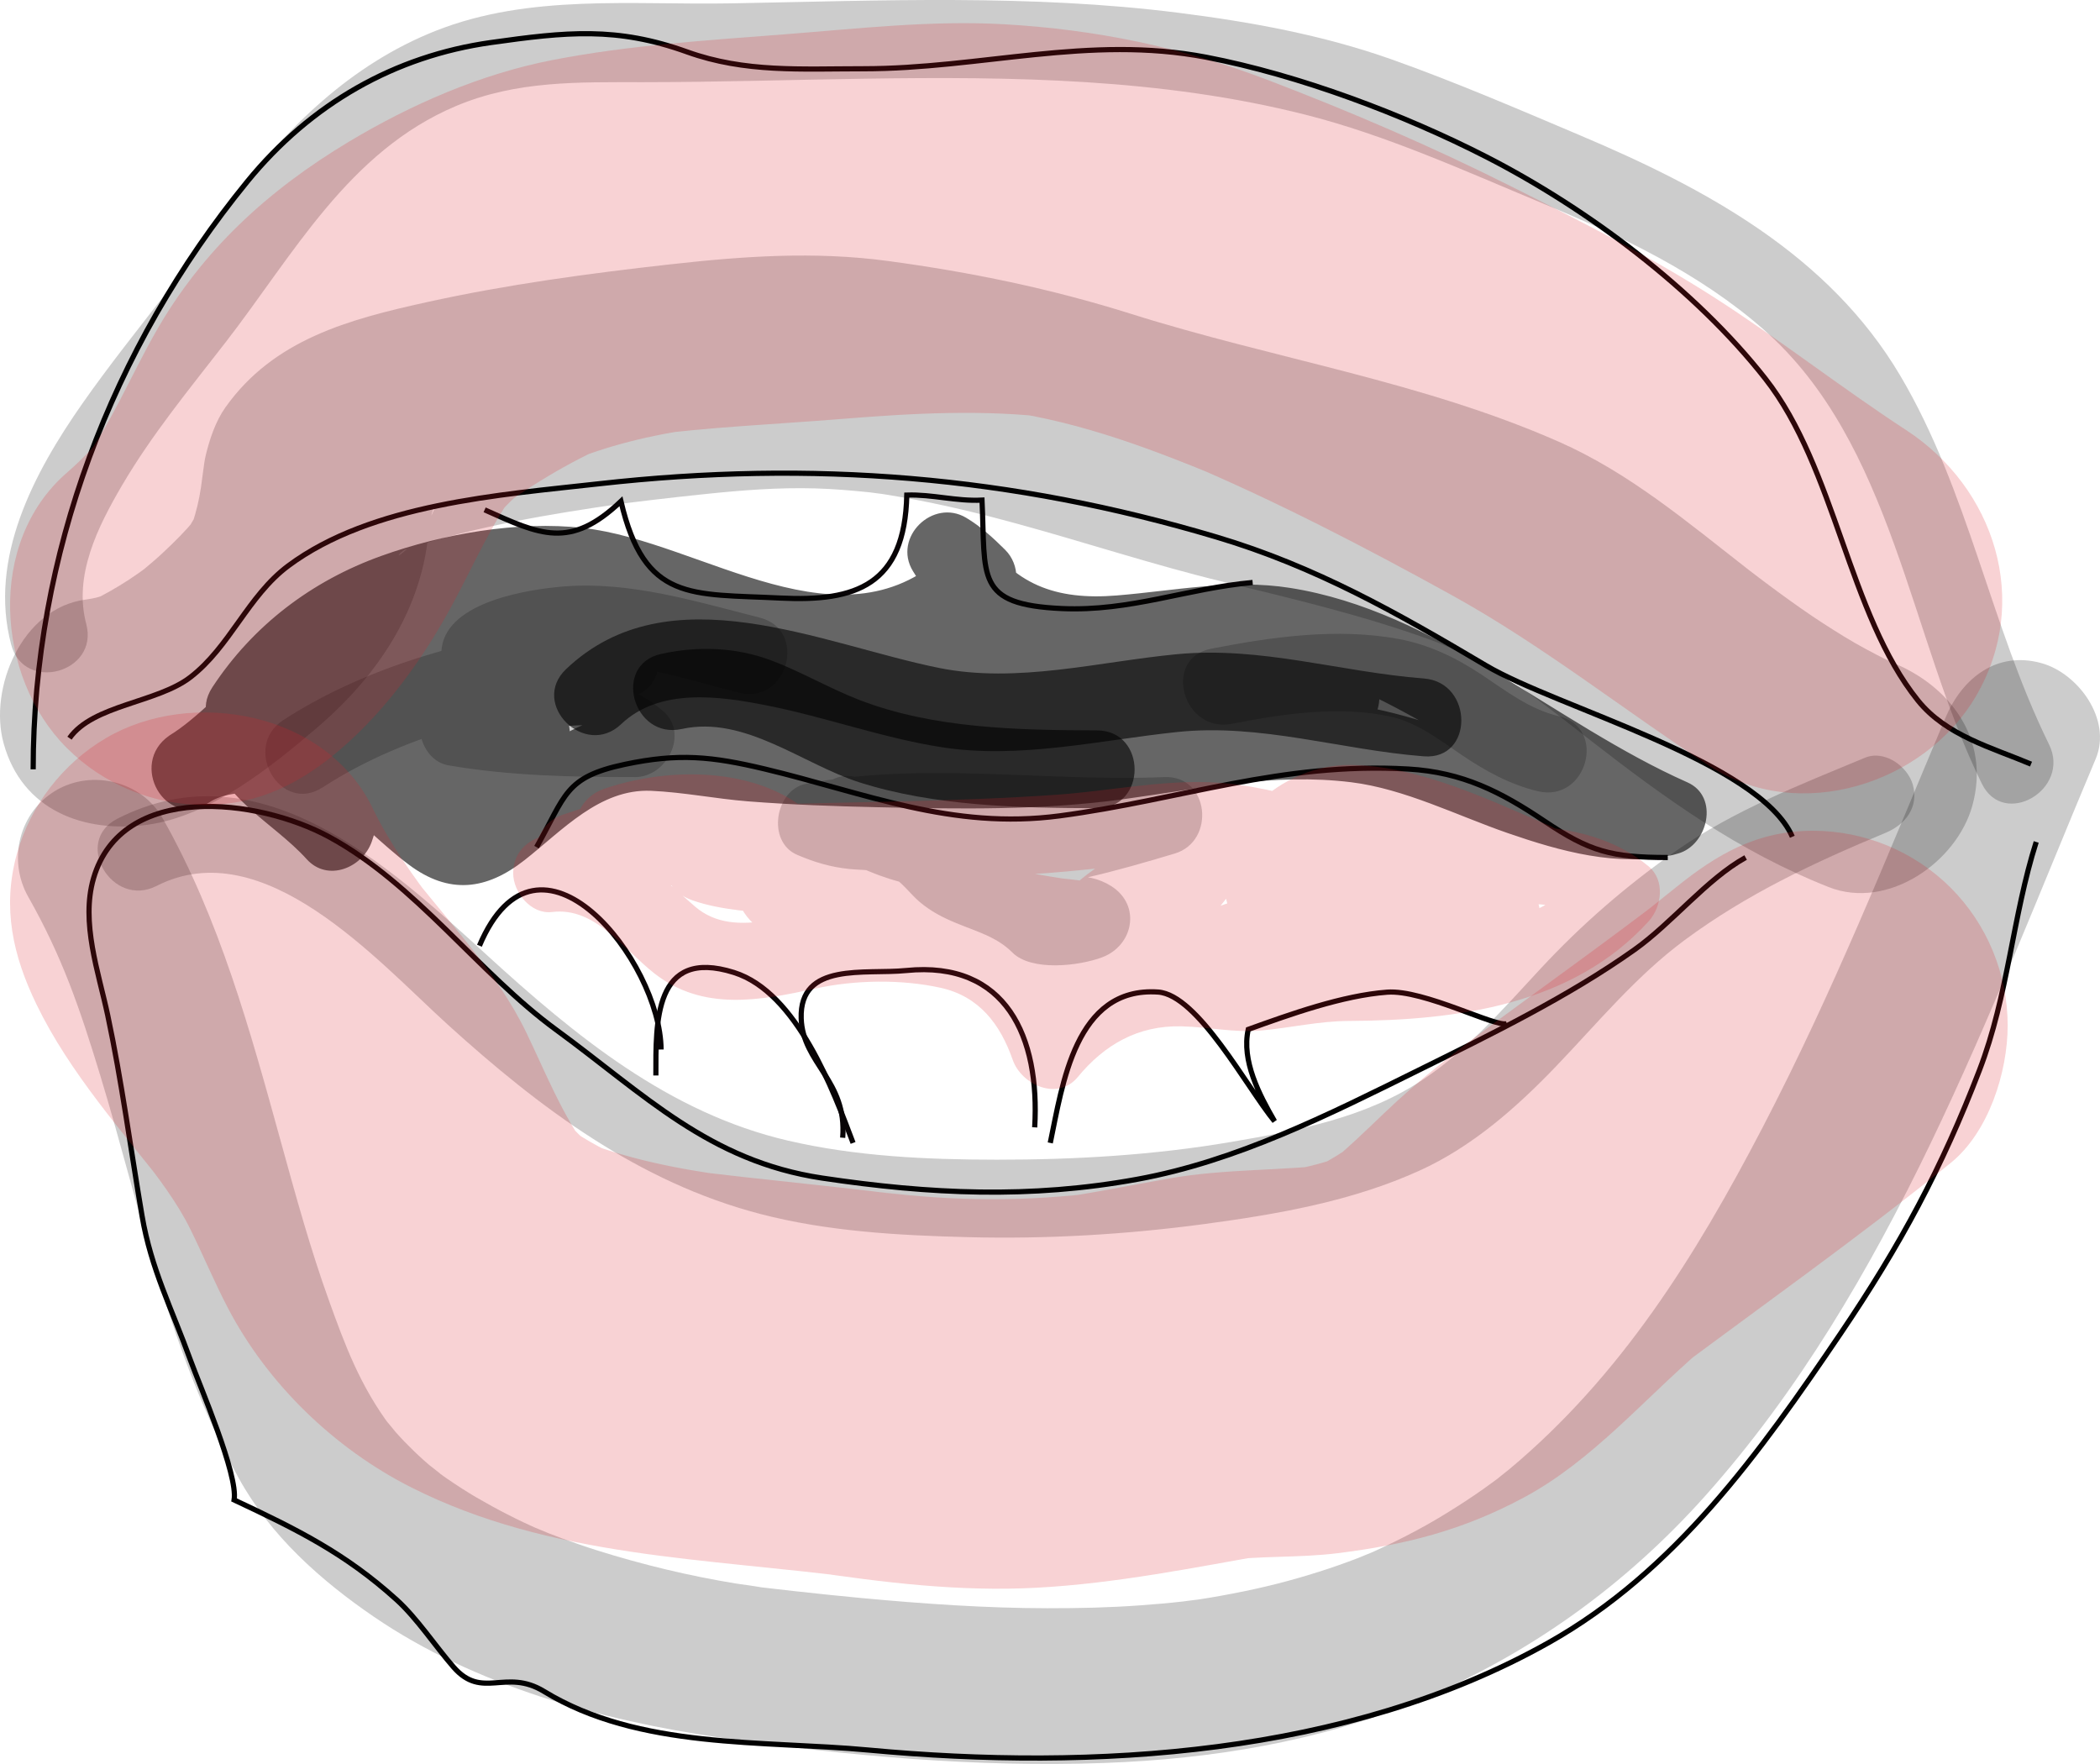 <?xml version="1.0" encoding="utf-8"?>
<!-- Generator: Adobe Illustrator 16.0.0, SVG Export Plug-In . SVG Version: 6.00 Build 0)  -->
<!DOCTYPE svg PUBLIC "-//W3C//DTD SVG 1.1//EN" "http://www.w3.org/Graphics/SVG/1.1/DTD/svg11.dtd">
<svg version="1.1" id="Layer_1" xmlns="http://www.w3.org/2000/svg" xmlns:xlink="http://www.w3.org/1999/xlink" x="0px" y="0px"
	 width="404.683px" height="339.929px" viewBox="0 0 404.683 339.929" enable-background="new 0 0 404.683 339.929"
	 xml:space="preserve">
<path fill="none" stroke="#010101" stroke-miterlimit="10" d="M6.392,148.249c0-41.271,15.081-81.188,41.246-113.242
	c12.318-15.09,28.492-24.209,46.98-26.813c14.505-2.042,24.196-3.081,37.797,1.81c11.157,4.012,21.991,3.246,33.972,3.246
	c22.6,0,43.489-6.544,66.051-2.223c17.947,3.438,38.107,11.063,53.982,19.194c19.454,9.964,40.21,25.49,53.749,42.726
	c13.569,17.273,16.027,45.385,29.441,62.055c5.429,6.747,14.196,9.049,21.781,12.248"/>
<path fill="none" stroke="#010101" stroke-miterlimit="10" d="M345.392,161.249c-6.29-14.507-45.388-24.905-59.004-32.977
	c-17.138-10.159-32.832-19.075-51.944-24.777c-39.506-11.788-77.946-14.874-119.029-10.269c-19.116,2.143-43.834,3.883-59.845,15.8
	c-7.811,5.814-11.238,15.61-18.907,21.497c-6.409,4.919-18.748,5.311-23.271,11.726"/>
<path fill="none" stroke="#010101" stroke-miterlimit="10" d="M392.392,162.249c-4.57,14.366-5.388,29.54-10.948,44.004
	c-7.247,18.853-15.104,33.511-26.797,50.79c-15.492,22.891-31.852,45.806-56.231,59.513c-38.8,21.813-87.758,24.723-131,20.693
	c-20.433-1.904-44.263-0.118-62.575-11.301c-7.429-4.537-11.87,1.693-17.448-4.699c-3.495-4.006-7.031-9.415-11-13
	c-9.9-8.943-19.122-13.49-31.276-19.203c0.798-4.856-6.612-21.948-8.449-27.02c-3.526-9.729-7.544-17.445-9.297-27.726
	c-2.199-12.894-3.897-25.867-6.616-38.668c-1.757-8.272-5.219-17.854-2.731-26.38c5.439-18.639,31.706-15.409,45.367-8
	c16.763,9.091,28.782,26.232,43.811,37.215c16.947,12.386,29.439,25.296,51.241,28.556c20.792,3.108,40.097,3.998,60.729,0.226
	c19.143-3.5,36.75-12.386,54.166-21c13.993-6.921,28.952-14.226,41.619-23.223c7.281-5.172,13.961-13.635,21.438-17.777"/>
<path fill="none" d="M84.392,101.249c7.116,2.437,43.488,16.245,40-4.744c-1.686,19.815,11.937,17.249,26.19,18.499
	c4.821,0.422,18.872,4.245,23.075,0.54c3.858-3.401,0.999-12.368,3.135-17.266c11.273,6.066,12.133,17.377,26.604,18.972
	c11.232,1.238,28.599-0.246,34.996-10"/>
<path fill="none" d="M92.392,186.249c23.161-20.813,26.249,4.111,30.167,23.043c4.186-7.303,2.545-12.629,11.368-17.285
	c5.829-3.076,13.226-4.139,19.02-0.754c8.613,5.031,12.209,19.283,11.369,28.845c-11.717,2.142-15.607-9.847-11.947-19.875
	c2.729-7.477,12.53-10.321,19.774-12.22c23.796-6.234,26.774,14.715,26.158,33.65c-0.473,0.051,4.55-1.434,4.772-1.549
	c2.053-8.658-7.956-15.301-4.431-23.656c2.606-6.179,13.098-9.2,18.772-9.195c16.296,0.013,22.324,7.867,27.028,21.665
	c-0.138-10.432-0.735-13.722,9.483-17.224c6.909-2.368,17.472-4.252,24.592-2.246c3.564,1.005,0.787,4.677,7.147,4.598
	c4.178-0.052,10.477-6.696,14.02-8.845c5.813-3.526,12.613-5.675,17.706-9.952"/>
<path fill="none" d="M95.392,99.249c10.566,9.275,20.131,11.16,31.9,3.25c-5.151,24.291,41.852,20.054,45.301-3.071
	c3.085,6.9,6.801,19.142,13.995,22.844c4.67,2.404,16.605,2.026,22.007,2c7.338-0.035,15.156-1.205,21.043-6.194
	c8.341-7.069,10.624-12.986,20.754-1.829"/>
<path fill="none" d="M95.392,183.249c2.602-11.503,18.356-11.427,24.945-4.048c5.778,6.471,7.034,24.172,6.059,31.114
	c-2.349-15.253,11.164-27.496,25.04-19.285c8.736,5.169,10.888,18.434,9.731,28.868c-3.196-17.409-5.521-40.057,21.226-33.649
	c18.037,4.321,12.856,27.486,9.957,41.789c2.014-9.545,4.38-20.542,7.043-29.761c2.363-8.185,4.391-8.713,13.952-9.806
	c7.699-0.881,16.8-1.929,21.874,3.775c3.483,3.917,6.018,14.281,5.122,19.549c2.907-15.599,5.374-19.093,21.298-21.57
	c11.918-1.854,19.177-0.794,19.879,12.646c7.349,1.285,23.423-15.988,29.875-20.623"/>
<path fill="none" d="M95.392,100.249c6.189,6.341,29.563,11.029,29.223-3.717c0.263,4.194,1.273,12.16,4.507,15.159
	c4.338,4.023,10.985,2.339,17.493,2.559c6.749,0.228,15.184,2.988,20.38-1.231c3.666-2.976,4.792-12.317,5.548-16.669
	c3.3-0.577,6.944-0.264,9.772,0.884c-14.823,15.708,8.517,16.074,18.128,17.964c13.678,2.691,26.715,2.677,37.948-6.948"/>
<path fill="none" stroke="#080406" stroke-miterlimit="10" d="M126.392,207.249c0-10.109-0.438-24.707,15.028-19.849
	c12.261,3.852,19.216,22.92,22.972,32.849"/>
<path fill="none" stroke="#080406" stroke-miterlimit="10" d="M93.392,98.249c10.741,4.812,16.463,7.663,26.267-1.646
	c4.562,19.443,13.438,17.781,30.733,18.646c14.529,0.727,23.957-2.488,24.354-19.845c4.964-0.157,9.515,1.223,14.495,0.973
	c0.709,14.884-1.401,20.128,15.377,20.895c13.194,0.603,24.298-3.924,36.774-5.023"/>
<path fill="none" stroke="#080406" stroke-miterlimit="10" d="M92.392,182.249c11.361-26.883,34.925,3.008,35,20"/>
<path fill="none" stroke="#080406" stroke-miterlimit="10" d="M162.392,219.249c0.904-11.011-7.72-14.31-7.997-23
	c-0.348-10.943,12.314-8.43,20.212-9.223c19.34-1.941,25.807,12.857,24.784,30.223"/>
<path fill="none" stroke="#080406" stroke-miterlimit="10" d="M103.392,163.249c5.653-9.942,5.343-13.479,17-15.948
	c10.408-2.204,16.816-1.535,27,0.893c19.202,4.579,35.945,11.787,56.803,9.027c23.383-3.095,42.762-10.429,67.165-9.023
	c10.508,0.605,17.914,4.426,26.278,10.048c8.691,5.843,12.872,7.003,23.754,7.003"/>
<path fill="none" stroke="#000000" stroke-miterlimit="10" d="M202.392,220.249c2.338-11.094,4.782-30.169,20.774-29.075
	c7.665,0.524,17.131,18.429,22.452,24.899c-2.928-5.064-6.414-11.672-5.072-17.701c8.072-2.912,18.182-6.539,26.771-7.175
	c7.062-0.522,21.051,6.887,23.075,6.052"/>
<g opacity="0.6">
	<g>
		<path d="M53.868,140.034c7.073-10.775,18.006-17.146,30.225-20.536c11.132-3.089,23.998-4.349,35.199-1.163
			c12.112,3.444,23.441,9.104,36.035,10.818c14.614,1.989,27.875-2.081,38.369-12.601c2.88-2.887,2.9-7.722,0-10.606
			c-2.296-2.284-4.721-4.515-7.518-6.173c-6.422-3.808-14.193,3.802-10.261,10.261c6.943,11.406,16.566,18.229,29.869,19.734
			c11.426,1.293,22.965-2.243,34.408-2.212c13.421,0.036,26.277,7.24,37.612,13.709c13.233,7.553,25.831,16.265,39.802,22.46
			c0.597-4.569,1.194-9.139,1.791-13.708c-9.256,2.602-20.217-2.26-28.808-5.32c-10.602-3.774-20.792-7.792-32.027-9.173
			c-14.816-1.822-29.856,1.605-44.444,3.794c-15.4,2.311-31.239,1.544-46.759,1.204c-7.75-0.169-15.494-0.53-23.226-1.095
			c-6.608-0.483-13.152-1.792-19.768-2.077c-11.748-0.505-21.015,7.315-29.582,14.306c-1.409,1.15-2.814,2.368-4.215,3.375
			c-0.608,0.438-1.252,0.807-1.911,1.163c1.428-0.771-1.163-0.125,0.865-0.246c1.966-0.117-0.534-0.307,0.69,0.231
			c-0.771-0.339-1.48-0.829-2.183-1.287c-2.379-1.552-4.468-3.623-6.588-5.497c-9.868-8.72-20.654-17.942-34.688-15.749
			c-0.452,0.123-0.905,0.246-1.357,0.369c-4.196,1.141-5.977,5.218-5.238,9.226c1.937,10.507,12.385,15.061,18.929,22.31
			c4.056,4.493,10.743,1.665,12.535-3.31c7.798-21.637-24.758-30.342-39.017-20.47c-7.844,5.43-0.792,18.059,7.57,12.952
			c4.442-2.712,8.201-6.522,12.095-9.935c3.52-3.084,8.131-7.445,13.099-7.374c-0.135-0.002-0.641-0.149-0.912-0.372
			c0.718,0.591,1.447,1.351,2.008,2.089c1.698,2.233,3.096,4.7,4.448,7.151c2.603,4.721,4.856,9.738,6.244,14.958
			c2.482,9.34,16.948,5.374,14.464-3.987c-3.285-12.378-9.715-23.623-13-36c-3.075,3.075-6.15,6.15-9.226,9.226
			c6.73,2.579,11.656,13.111,12.494,19.768c4.268-1.768,8.536-3.536,12.803-5.303c-4.438-5.561-4.162-13.998-4.803-20.697
			c-1.835,2.411-3.671,4.821-5.506,7.232c29.268-7.433,57.52,4.395,86.717,5.322c28.35,0.9,57.49-2.301,85.295,4.678
			c-0.597-4.569-1.194-9.139-1.791-13.708c-17.48,9.547-40.729,7.499-59.804,5.731c-14.322-1.327-28.447-3.996-42.687-5.938
			c-15.381-2.099-75.705-11.916-67.957,19.676c1.063,4.338,7.138,7.38,11.017,4.482c3.194-2.386,5.443-2.432,9.208-3.244
			c-3.075-3.075-6.15-6.15-9.226-9.226c-0.8,3.854-0.223-0.012,3.222-0.918c1.329,0,2.658,0,3.987,0
			c-0.061-0.017-0.121-0.033-0.182-0.05c1.494,1.149,2.988,2.298,4.482,3.446c-0.024-0.037-0.049-0.073-0.074-0.11
			c0,2.524,0,5.047,0,7.571c0.02-0.037,0.039-0.073,0.058-0.11c-1.494,1.149-2.988,2.298-4.482,3.447
			c0.071-0.017,0.143-0.034,0.214-0.05c9.417-2.2,5.423-16.663-3.987-14.464c-1.96,0.458-3.809,1.813-4.754,3.606
			c-1.204,2.284-1.519,5.313,0,7.571c2.084,3.098,5.332,4.5,8.992,3.537c4.306-1.133,6.173-5.561,6.988-9.488
			c1.192-5.739-3.449-10.472-9.226-9.226c-4.821,1.04-8.683,1.686-12.792,4.756c3.672,1.494,7.345,2.988,11.017,4.482
			c-0.186-0.881-0.207-0.802-0.063,0.238c-0.062-0.481,0.086-2.27-0.206-0.112c0.267-1.976-0.717,0.761,0.338-0.89
			c-0.69,0.855-0.76,0.981-0.211,0.379c1.204-1.258-1.362,0.877,0.156-0.149c0.483-0.326,1.009-0.588,1.528-0.851
			c1.811-0.917-1.448,0.514,0.579-0.202c5.722-2.021,10.69-1.965,17.095-1.979c13.276-0.029,26.531,1.697,39.011,3.605
			c15.521,2.375,31.004,4.86,46.689,5.908c19.408,1.297,41.129,1.084,58.637-8.478c5.672-3.098,4.435-12.146-1.791-13.708
			c-28.579-7.173-58.413-4.531-87.564-5.168c-14.998-0.328-29.759-3.971-44.561-6.082c-16.053-2.291-32.029-2.771-47.862,1.25
			c-2.996,0.761-5.815,4.002-5.506,7.232c1.093,11.422,1.782,22.012,9.197,31.303c3.913,4.903,13.598,1.014,12.803-5.303
			c-1.765-14.029-9.726-28.952-23.506-34.232c-5.536-2.122-10.578,4.13-9.226,9.226c3.285,12.378,9.715,23.623,13,36
			c4.821-1.329,9.643-2.658,14.464-3.987c-1.819-6.845-4.962-13.474-8.371-19.657c-3.315-6.012-7.36-11.886-13.868-14.581
			c-7.014-2.905-15.814,1.974-21.268,5.962c-5.34,3.907-10.119,9.501-15.511,12.793c2.523,4.317,5.047,8.635,7.57,12.952
			c2.806-1.943,7.446-2.333,11.675-1.549c2.078,0.386,4.523,1.334,5.232,1.93c0.875,0.735,0.482,0.083,0.768,1.112
			c-0.092-0.713-0.121-0.583-0.088,0.388c0.017-0.966-0.653,1.785-0.604,1.649c4.178-1.104,8.357-2.207,12.535-3.31
			c-4.324-4.79-13.843-9.029-15.071-15.69c-1.746,3.075-3.492,6.15-5.238,9.226c5.287-1.438,10.437,2.617,14.471,5.572
			c5.249,3.845,9.723,8.669,14.936,12.578c7.743,5.806,14.926,4.913,22.283-0.866c7.325-5.754,14.503-13.792,24.392-13.367
			c6.231,0.268,12.44,1.539,18.667,2.029c8.371,0.659,16.768,0.953,25.161,1.137c15.743,0.344,31.419,0.605,47.047-1.528
			c14.737-2.013,29.101-5.126,44.05-3.288c10.296,1.267,20.488,6.46,30.216,9.817c10.107,3.489,21.107,6.568,31.804,4.188
			c0.325-0.091,0.649-0.183,0.975-0.274c5.737-1.613,8.001-10.954,1.791-13.708c-25.642-11.372-48.188-33.02-76.611-37.479
			c-11.227-1.761-22.197,0.551-33.374,1.464c-11.636,0.951-20.068-2.018-26.324-12.294c-3.42,3.42-6.841,6.841-10.261,10.261
			c1.708,1.013,3.079,2.432,4.482,3.827c0-3.536,0-7.071,0-10.606c-20.489,20.539-47.585-1.602-70.697-4.197
			c-12.623-1.417-27.039,1.127-38.894,5.379c-13.428,4.817-24.741,13.389-32.583,25.335
			C35.59,140.576,48.584,148.083,53.868,140.034L53.868,140.034z"/>
	</g>
</g>
<g opacity="0.6">
	<g>
		<path d="M119.695,139.552c7.434-7.069,18.95-5.42,28.141-3.596c11.273,2.237,22.153,6.225,33.519,8.021
			c15.062,2.379,30.494-1.335,45.468-2.91c16.178-1.701,31.57,3.45,47.569,4.682c9.652,0.743,9.58-14.263,0-15
			c-16.057-1.236-31.295-6.229-47.569-4.682c-15.085,1.435-30.814,5.699-45.92,2.64c-22.622-4.581-51.976-18.626-71.814,0.238
			C102.066,135.622,112.69,146.213,119.695,139.552L119.695,139.552z"/>
	</g>
</g>
<g opacity="0.6">
	<g>
		<path d="M131.385,140.48c12.134-2.663,23.216,6.768,34.25,10.288c14.418,4.599,30.762,4.934,45.756,4.98
			c9.675,0.03,9.672-14.97,0-15c-15.137-0.047-31.491-0.336-45.793-5.866c-5.757-2.226-11.108-5.399-16.901-7.586
			c-6.874-2.595-14.174-2.844-21.299-1.28C117.951,128.09,121.958,142.55,131.385,140.48L131.385,140.48z"/>
	</g>
</g>
<g opacity="0.2">
	<g>
		<path d="M159.606,163.725c20.808,13.625,44.726,7.378,66.779,0.756c7.933-2.382,6.677-15.092-1.994-14.732
			c-23.008,0.956-46.162-3.042-68.994,1.268c-6.052,1.142-7.703,11.172-1.792,13.708c3.325,1.426,6.395,2.35,10.007,2.728
			c2.577,0.27,5.622,0.075,7.993,1.272c2.01,1.015,3.838,3.567,5.566,5.036c2.198,1.87,4.446,3.025,7.088,4.121
			c4.066,1.685,7.804,2.646,10.828,5.671c3.677,3.677,12.817,2.607,17.297,0.929c6.044-2.266,7.561-10.027,1.791-13.708
			c-2.393-1.526-4.982-1.976-7.785-2.024c-9.678-0.167-9.662,14.833,0,15c1.137,0.031,1.208,0.023,0.215-0.024
			c0.597-4.569,1.194-9.139,1.791-13.708c-2.534,0.95-5.334,0.728-8.006,0.732c2.158,1.238,4.317,2.477,6.476,3.715
			c-4.613-7.29-12.905-7.527-19.594-11.715c-4.072-2.549-6.393-6.706-11.177-8.384c-4.77-1.673-10.323-0.621-14.919-2.592
			c-0.597,4.569-1.194,9.139-1.792,13.708c21.335-4.027,43.471,0.163,65.006-0.732c-0.665-4.911-1.329-9.821-1.994-14.732
			c-18.083,5.43-38.007,12.028-55.221,0.756C159.058,145.456,151.551,158.45,159.606,163.725L159.606,163.725z"/>
	</g>
</g>
<g opacity="0.2">
	<g>
		<path d="M62.177,151.725c16.355-10.628,37.917-15.776,57.215-16.976c-1.262-4.659-2.523-9.317-3.785-13.976
			c-10.914,5.208-22.88,6.256-32.518,14.173c-4.177,3.431-2.031,11.619,3.31,12.535c11.926,2.047,23.924,2.266,35.994,2.268
			c6.127,0.001,10.489-8.453,5.303-12.803c-8.738-7.331-21.045-8.285-29.688-14.125c0.814,0.659,0.947,0.732,0.399,0.22
			c2.192,2.167,1.667,5.58-0.118,7.743c-1.256,1.521,0.686-0.266,0.85-0.328c3.975-1.502,8.328-2.451,12.563-2.622
			c10.378-0.42,20.756,3.133,30.696,5.646c9.382,2.373,13.361-12.094,3.987-14.464c-12.262-3.101-24.898-7.02-37.692-6.002
			c-6.74,0.536-22.27,2.866-23.555,11.748c-1.313,9.072,7.396,12.507,14.321,15.299c3.47,1.399,7.001,2.641,10.485,4.005
			c1.505,0.589,2.333,0.953,3.9,1.702c0.703,0.336,1.386,0.709,2.066,1.088c0.335,0.187,2.567,1.861,1.177,0.696
			c1.768-4.268,3.536-8.536,5.303-12.803c-10.672-0.002-21.456,0.079-32.006-1.732c1.104,4.178,2.207,8.357,3.31,12.535
			c3.848-3.161,8.942-4.55,13.603-5.996c5.416-1.679,10.75-3.383,15.879-5.831c6.707-3.201,3.495-14.429-3.785-13.976
			c-21.86,1.359-46.23,6.966-64.785,19.024C46.53,144.021,54.04,157.013,62.177,151.725L62.177,151.725z"/>
	</g>
</g>
<g opacity="0.2">
	<g>
		<path d="M237.386,139.48c9.87-1.926,20.847-3.588,30.784-1.336c5.034,1.141,9.349,4.529,13.544,7.365
			c4.53,3.063,9.322,5.708,14.684,6.971c9.408,2.217,13.401-12.246,3.988-14.464c-5.577-1.314-10.065-4.785-14.755-7.922
			c-4.924-3.295-10.231-5.868-16.084-6.951c-11.86-2.196-24.438-0.414-36.149,1.873C223.909,126.868,227.938,141.325,237.386,139.48
			L237.386,139.48z"/>
	</g>
</g>
<g opacity="0.2">
	<g>
		<path d="M28.373,158.945c12.15-1.636,23.991-11.247,32.927-18.899c9.633-8.248,17.445-18.811,20.309-31.328
			c0.776-3.395,1.104-7.076,1.544-10.475c0.482-3.721-0.914,6.405-0.374,2.847c0.108-0.711,0.265-1.41,0.434-2.109
			c0.478-1.974,2.146-3.99-1.289,2.85c1.478-2.943-4.188,4.784-1.792,2.319c-4.183,4.303-3.953,2.81-1.766,1.532
			c1.97-0.983,1.171-0.678-2.397,0.917c0.817-0.31,1.645-0.591,2.481-0.845c13.422-4.334,27.544-6.713,41.474-8.703
			c5.896-0.842-4.983,0.64,0.878-0.112c1.688-0.217,3.378-0.418,5.068-0.62c3.271-0.39,6.546-0.743,9.822-1.089
			c7.175-0.757,14.256-1.316,21.479-1.111c3.469,0.099,6.93,0.4,10.381,0.751c1.052,0.107,6.962,0.955,0.996,0.095
			c1.751,0.252,3.494,0.555,5.237,0.856c7.538,1.304,14.982,3.121,22.356,5.142c13.208,3.62,26.144,7.895,39.469,11.132
			c13.428,3.263,26.887,6.446,39.902,11.148c1.529,0.553,3.041,1.152,4.553,1.753c-5.884-2.34,0.843,0.439,1.976,0.976
			c3.318,1.571,6.492,3.341,9.513,5.425c3.041,2.098,5.988,4.332,8.925,6.572c-4.701-3.586-0.2-0.149,0.631,0.498
			c1.751,1.365,3.5,2.733,5.252,4.097c14.561,11.332,28.769,21.578,46.049,28.384c11.428,4.501,24.687-4.84,27.678-15.715
			c3.516-12.781-4.313-23.188-15.715-27.678c-5.083-2.002,4.561,2.101-0.435-0.235c-1.457-0.681-2.874-1.443-4.292-2.2
			c-2.892-1.545-5.673-3.292-8.425-5.071c-2.805-1.813-5.523-3.758-8.226-5.72c-1.36-0.987-2.702-2-4.044-3.012
			c-0.894-0.676-1.784-1.356-2.672-2.04c2.34,1.81,2.534,1.957,0.581,0.44c-11.686-9.095-22.842-18.588-36.48-24.598
			c-26.409-11.638-54.989-15.982-82.376-24.623c-15.403-4.859-30.973-8.068-46.967-10.212c-14.1-1.89-27.78-0.918-41.841,0.652
			c-15.725,1.756-31.473,3.877-46.934,7.288c-15.014,3.312-29.549,7.167-38.846,20.312c-1.853,2.62-3,6.017-3.762,9.166
			c-0.234,0.966-0.353,1.964-0.488,2.947c-0.311,2.257-0.613,4.517-0.907,6.776c0.636-4.605,0.789-5.753,0.458-3.445
			c-0.34,2.347-0.906,4.631-1.642,6.884c-1.258,3.849,2.562-4.749,0.003-0.386c-2.77,4.724,2.929-3.39,0.405-0.293
			c-1.833,2.249-3.918,4.291-6.03,6.274c-1.295,1.217-2.657,2.363-4.024,3.499c-1.85,1.48-1.388,1.133,1.384-1.04
			c-0.708,0.528-1.424,1.045-2.148,1.551c-2.364,1.679-4.854,3.172-7.417,4.524c-5.161,2.722,3.802-1.34,0.527-0.196
			c-1.093,0.381-2.222,0.604-3.366,0.758c-12.18,1.64-18.632,17.073-15.715,27.678C4.272,156.234,16.228,160.58,28.373,158.945
			L28.373,158.945z"/>
	</g>
</g>
<g opacity="0.2">
	<g>
		<path d="M5.439,172.819c6.467,11.416,9.864,21.186,13.934,34.604c3.953,13.03,7.23,26.255,11.187,39.285
			c3.989,13.137,8.846,26.183,15.493,38.223c6.077,11.007,15.725,19.609,25.975,26.614c19.442,13.286,43.81,19.981,66.875,23.317
			c24.384,3.526,49.384,5.766,74.033,4.867c20.563-0.749,41.345-4.132,60.422-12.035c21.33-8.836,39.955-22.275,55.33-39.518
			c35.804-40.15,54.598-93.16,75.168-141.941c3.185-7.55-3.366-16.497-10.477-18.452c-8.663-2.383-15.277,2.949-18.451,10.477
			c-11.306,26.808-21.585,52.713-35.228,78.937c-13.003,24.996-27.382,47.976-48.808,65.902c-0.068,0.058-3.852,3.047-1.544,1.28
			c-1.141,0.873-2.309,1.708-3.478,2.543c-2.293,1.639-4.666,3.163-7.062,4.646c-5.041,3.121-10.346,5.799-15.771,8.181
			c3.026-1.328-1.063,0.391-1.395,0.52c-1.247,0.487-2.509,0.936-3.771,1.384c-2.516,0.895-5.07,1.677-7.634,2.422
			c-5.564,1.618-11.244,2.815-16.953,3.787c-1.326,0.226-2.658,0.42-3.989,0.614c3.516-0.513-0.94,0.093-1.374,0.143
			c-2.703,0.312-5.417,0.537-8.132,0.736c-5.978,0.44-11.977,0.572-17.97,0.563c-11.949-0.018-23.888-0.856-35.78-1.963
			c-4.415-0.41-8.823-0.881-13.229-1.368c-2.475-0.274-4.948-0.562-7.421-0.852c3.786,0.443-2.731-0.444-3.626-0.591
			c-9.05-1.481-17.986-3.635-26.732-6.387c-2.245-0.706-4.466-1.489-6.678-2.293c-0.882-0.325-1.762-0.659-2.638-1.002
			c-0.226-0.087-4.498-1.888-1.615-0.641c-4.242-1.834-8.351-3.962-12.343-6.288c-1.951-1.137-3.837-2.38-5.701-3.653
			c-0.732-0.509-1.457-1.028-2.172-1.56c2.618,1.911-0.817-0.712-1.101-0.95c-1.661-1.396-3.218-2.908-4.739-4.453
			c-0.596-0.617-1.178-1.247-1.748-1.888c-0.302-0.334-2.936-3.646-0.875-0.928c-6.089-8.029-9.032-16.201-11.924-24.189
			c-3.674-10.152-6.529-20.592-9.398-30.992c-5.875-21.296-11.795-42.892-22.758-62.245c-4.024-7.104-13.542-9.47-20.523-5.381
			C3.702,156.467,1.408,165.703,5.439,172.819L5.439,172.819z"/>
	</g>
</g>
<g opacity="0.2">
	<g>
		<path d="M30.177,170.725c20.64-10.533,42.532,14.414,56.108,26.728c17.699,16.053,36.754,30.365,60.22,36.483
			c13.018,3.394,26.714,4.137,40.104,4.475c15.204,0.384,30.441-0.51,45.512-2.534c14.14-1.898,28.398-4.371,41.462-10.306
			c10.07-4.574,18.578-12.068,26.171-19.972c8.039-8.369,15.453-17.44,24.833-24.395c12.02-8.911,25.035-14.998,38.799-20.724
			c3.771-1.569,6.426-4.909,5.238-9.226c-0.982-3.569-5.444-6.812-9.227-5.238c-12.47,5.188-25.271,10.151-36.398,17.945
			c-9.59,6.716-18.145,14.121-26.114,22.698c-7.042,7.578-13.876,15.474-22.521,21.287c-11.027,7.415-24.192,9.903-37.074,12.106
			c-14.922,2.553-30.136,3.441-45.259,3.428c-13.428-0.012-27.06-0.625-40.175-3.674c-22.945-5.332-40.998-20.195-58.004-35.73
			c-19.083-17.432-43.86-40.279-71.244-26.304C13.988,162.17,21.581,175.112,30.177,170.725L30.177,170.725z"/>
	</g>
</g>
<g opacity="0.2">
	<g>
		<path d="M16.624,120.255c-2.498-9.381,2.253-18.795,6.888-26.708c5.754-9.825,13.059-18.662,20.009-27.643
			c13.058-16.872,23.655-36.74,44.349-45.469c11.725-4.945,23.654-4.589,36.114-4.597c14.254-0.009,28.504-0.462,42.756-0.675
			c28.365-0.423,57.095-0.069,84.752,6.922c15.768,3.985,30.843,10.891,45.827,17.12c14.992,6.232,30.215,13.47,42.504,24.261
			c24.975,21.928,28.091,59.112,42.094,87.567c4.271,8.68,17.206,1.075,12.951-7.57c-11.316-22.997-15.526-48.84-28.668-71.057
			c-13.788-23.311-37.473-36.063-61.651-46.3c-12.002-5.082-24.104-10.307-36.389-14.663c-13.266-4.704-27.158-7.223-41.083-8.982
			c-28.55-3.605-57.501-2.336-86.189-1.812c-19.052,0.349-38.904-1.87-57.006,5.322c-16.292,6.473-28.615,18.59-38.982,32.397
			c-4.416,5.881-8.273,12.132-12.779,17.954c-5.487,7.089-11.093,14.086-16.237,21.432C6.58,91.039-2.277,107.579,2.16,124.242
			C4.646,133.581,19.116,129.614,16.624,120.255L16.624,120.255z"/>
	</g>
</g>
<g opacity="0.2">
	<g>
		<path fill="#DA1F26" d="M65.908,144.138c8.75-7.599,15.759-17.444,21.257-27.603c4.118-7.608,7.491-15.574,12.671-22.562
			c-1.955,2.53-3.909,5.06-5.864,7.59c2.31-2.948,4.848-5.564,7.762-7.918c-2.53,1.955-5.06,3.909-7.589,5.864
			c7.387-5.542,15.257-10.39,23.74-14.066c-2.986,1.26-5.972,2.52-8.958,3.78c8.134-3.376,16.572-5.41,25.279-6.63
			c-3.323,0.447-6.646,0.893-9.969,1.34c12.545-1.646,25.234-2.174,37.84-3.189c13.783-1.11,27.554-1.903,41.321-0.176
			c-3.323-0.447-6.646-0.893-9.969-1.34c15.381,2.157,29.75,7.761,44.002,13.732c-2.986-1.26-5.972-2.521-8.958-3.78
			c17.625,7.477,34.597,16.281,51.344,25.536c17.473,9.656,32.968,22.032,49.647,32.914c17.14,11.181,41.361,3.524,51.307-13.454
			c10.714-18.289,3.632-40.162-13.453-51.307c-12.632-8.24-24.505-17.577-37.212-25.705c-12.46-7.971-25.902-14.726-39.113-21.355
			c-15.146-7.601-30.773-14.314-46.598-20.365c-16.483-6.302-33.144-9.761-50.831-10.767c-14.1-0.802-28.261,0.843-42.3,1.931
			c-15.004,1.162-29.984,2.082-44.8,4.96c-13.801,2.681-27.29,8.569-39.294,15.778c-15.476,9.293-28.225,20.899-37.195,36.689
			c-4.861,8.557-8.553,17.639-14.424,25.61c1.955-2.53,3.909-5.06,5.864-7.589c-2.565,3.313-5.376,6.301-8.54,9.049
			c-15.443,13.412-13.687,39.346,0,53.033c7.001,7.001,16.611,10.983,26.517,10.983C49.881,155.122,58.19,150.841,65.908,144.138
			L65.908,144.138z"/>
	</g>
</g>
<g opacity="0.2">
	<g>
		<path fill="#DA1F26" d="M7.012,193.517c6.456,13.354,16.678,24.608,25.685,36.253c-1.954-2.53-3.909-5.06-5.863-7.59
			c3.561,4.656,7.241,9.41,9.844,14.686c2.474,5.014,4.624,10.177,7.211,15.136c7.678,14.718,20.575,27.159,35.356,34.626
			c26.938,13.607,56.884,13.581,86.147,17.463c-3.323-0.446-6.646-0.893-9.969-1.34c14.777,2.208,29.396,4.014,44.344,3.215
			c15.326-0.819,30.396-3.89,45.469-6.545c-3.322,0.446-6.646,0.893-9.969,1.34c7.471-0.995,15.023-0.519,22.5-1.45
			c13.115-1.635,24.036-4.383,35.833-10.699c13.201-7.067,23.1-18.883,34.309-28.504c-2.53,1.954-5.06,3.909-7.59,5.863
			c18.583-13.9,37.533-27.265,55.59-41.863c7.318-5.917,10.983-17.493,10.983-26.517c0-9.906-3.982-19.516-10.983-26.517
			s-16.61-10.983-26.517-10.983c-10.775,0-18.447,4.459-26.517,10.983c-3.07,2.482-6.168,4.929-9.29,7.346
			c2.529-1.954,5.06-3.909,7.59-5.864c-11.201,8.606-22.702,16.808-34.065,25.196c-7.054,5.208-13.861,10.539-20.194,16.591
			c-3.821,3.65-7.597,7.331-11.723,10.642c2.529-1.955,5.06-3.909,7.589-5.864c-3.43,2.638-7.009,4.878-10.954,6.664
			c2.986-1.26,5.973-2.521,8.958-3.78c-4.176,1.72-8.533,2.906-12.987,3.646c3.322-0.446,6.646-0.893,9.969-1.339
			c-10.859,1.353-21.6,0.875-32.469,2.789c-7.562,1.333-15.064,2.884-22.674,3.939c3.322-0.446,6.646-0.893,9.969-1.339
			c-14.501,1.896-28.866,1.843-43.367-0.054c3.323,0.446,6.646,0.893,9.969,1.339c-15.92-2.231-31.9-3.532-47.833-5.59
			c3.323,0.446,6.646,0.893,9.969,1.339c-10.457-1.415-20.876-3.375-30.649-7.477c2.986,1.26,5.972,2.521,8.958,3.78
			c-4.019-1.793-7.781-3.952-11.354-6.523c2.53,1.954,5.06,3.909,7.59,5.863c-3.045-2.355-5.717-4.963-8.118-7.973
			c1.955,2.529,3.909,5.06,5.864,7.59c-5.242-7.003-8.414-15.157-12.185-22.982c-5.592-11.605-15.124-21.471-22.959-31.563
			c1.955,2.53,3.909,5.059,5.864,7.589c-4.714-6.132-9.193-12.392-12.57-19.375c-8.894-18.397-34.727-23.166-51.307-13.454
			c-8.383,4.911-14.655,13.038-17.234,22.412C0.395,174.933,2.488,184.162,7.012,193.517L7.012,193.517z"/>
	</g>
</g>
<g opacity="0.2">
	<g>
		<path fill="#DA1F26" d="M106.392,175.749c8.371-1.03,13.798,7.236,19.761,11.872c9.353,7.271,20.211,5.232,31.05,2.861
			c7.544-1.65,16.488-1.804,24.065-0.127c7.391,1.636,11.467,6.958,13.891,13.888c1.684,4.814,8.672,8.005,12.536,3.31
			c5.125-6.23,11.589-9.962,19.952-9.775c5.191,0.115,10.276,1.281,15.483,0.798c5.688-0.529,11.048-1.807,16.804-1.834
			c20.71-0.099,43.08-3.013,57.761-19.188c2.554-2.814,3.247-7.895,0-10.607c-11.203-9.355-26.87-7.866-40.556-8.096
			c-15.169-0.255-29.026-7.623-44.321-8.121c-9.595-0.313-19.344,1.715-28.911,2.399c-10.382,0.742-20.792,1.066-31.195,1.324
			c-20.786,0.514-41.584,0.621-62.321,2.297c0.665,4.911,1.329,9.821,1.994,14.732c3-1,6-2,9-3c3.066-1.022,5.678-3.793,5.506-7.232
			c-0.153-3.066-1.116-5.113-3.197-7.303c-1.103,4.178-2.206,8.357-3.31,12.535c7.675-2.648,22.48-4.881,27.53,3.553
			c0.897-3.42,1.794-6.841,2.691-10.261c-3.951,1.688-9.234-0.055-13.221-0.756c-9.489-1.669-13.182,11.218-3.987,14.464
			c5.795,2.046,11.978,2.092,18,3c-0.597-4.57-1.194-9.139-1.792-13.708c-2.122,0.949-3.674,1.742-5.518,3.173
			c-2.702,2.095-2.597,6.379-1.173,9.088c4.798,9.129,21.656,8.165,30.169,8.498c6.687,0.261,13.382,0.286,20.072,0.389
			c2.848,0.044,5.695,0.108,8.541,0.228c1.035,0.044,2.069,0.108,3.103,0.183c0.45,0.034,0.9,0.073,1.35,0.117
			c2.074,0.194-1.528-0.266,0.247,0.033c0.665-4.911,1.329-9.821,1.994-14.732c-11.072-1.166-21.75-4.747-33-4
			c-7.9,0.524-9.643,9.489-3.785,13.976c9.087,6.962,20.214,9.364,30,15c3.927,2.262,10.109,0.368,11.018-4.481
			c1.904-10.171,11.559-13.979,20.762-15.762c-2.823-3.673-5.646-7.345-8.47-11.018c-3.434,4.916-8.012,8.875-11.828,13.481
			c-3.12,3.767-2.852,9.038,1.519,11.779c10.683,6.703,23.98,0.604,34.501-3.328c12.103-4.523,25.824-6.246,38.29-1.915
			c-0.597-4.569-1.194-9.139-1.791-13.708c-0.434,0.287-0.871,0.546-1.327,0.794c-1.751,0.952,0.204-0.01-1.059,0.448
			c-1.647,0.597-3.362,1.007-5.07,1.382c-3.647,0.801-7.069,1.065-11.282,1.132c-4.281,0.068-7.308-0.185-11.139-1.156
			c-2.231-0.565-2.425-0.724-3.716-1.449c-1.296-0.728-1.361-1.531-0.961-0.488c-0.667-1.737-0.037,1.528-0.142-0.427
			c-0.05-0.925-0.225,0.29,0.299-1.53c0.35-1.215,1.344-2.909,2.561-4.152c2.551-2.607,7.8-2.117,11.15-1.563
			c10.364,1.715,19.894,6.674,29.477,10.715c3.775,1.592,8.248-1.684,9.227-5.238c1.191-4.332-1.475-7.638-5.238-9.226
			c-10.848-4.575-24.673-11.427-38.086-11.605c-13.267-0.177-27.006,11.663-24.006,25.846c2.443,11.552,16.035,14.448,25.976,15.154
			c9.701,0.689,22.534-0.137,30.907-5.687c5.566-3.688,4.449-11.54-1.791-13.708c-12.26-4.259-27.623-4.011-40.003-0.267
			c-5.596,1.692-10.977,4.053-16.517,5.914c-3.709,1.245-9.088,3.368-12.689,1.109c0.506,3.926,1.012,7.853,1.519,11.779
			c4.652-5.616,9.976-10.509,14.172-16.519c4.111-5.886-2.624-12.15-8.47-11.017c-14.11,2.734-28.396,11.062-31.238,26.238
			c3.672-1.494,7.345-2.988,11.017-4.481c-9.79-5.64-20.923-8.048-30-15c-1.262,4.659-2.523,9.318-3.785,13.976
			c11.157-0.741,21.976,2.839,33,4c8.392,0.884,10.303-13.337,1.994-14.732c-10.375-1.742-21.18-1.096-31.656-1.321
			c-5.697-0.122-11.4-0.333-17.071-0.912c-1.318-0.134-3.414-0.48-5.297-0.943c-0.417-0.103-2.966-1.083-1.054-0.23
			c-2.039-0.908,0.75,1.215,0.56,0.854c-0.391,3.029-0.782,6.059-1.173,9.089c-2.141,1.66,2.209-0.706,2.482-0.828
			c5.699-2.547,4.453-12.766-1.792-13.708c-5.999-0.905-12.239-0.966-18-3c-1.329,4.821-2.658,9.643-3.987,14.464
			c8.751,1.54,16.353,2.844,24.779-0.756c3.738-1.597,4.593-7.085,2.691-10.261c-8.783-14.67-29.875-15.482-44.47-10.447
			c-5.344,1.843-7.36,8.272-3.31,12.535c-0.07-0.086-0.14-0.172-0.21-0.259c-0.341-1.262-0.683-2.523-1.024-3.785
			c0.012,0.247,0.025,0.494,0.037,0.741c1.835-2.411,3.671-4.821,5.506-7.232c-3,1-6,2-9,3c-7.655,2.551-6.833,15.446,1.994,14.732
			c19.433-1.571,38.928-1.789,58.411-2.208c9.763-0.21,19.523-0.509,29.274-1.046c10.063-0.554,20.031-2.058,30.07-2.69
			c14.967-0.943,28.137,6.36,42.735,7.75c6.569,0.626,13.227,0.279,19.816,0.465c5.046,0.143,12.266,0.089,16.39,3.533
			c0-3.536,0-7.071,0-10.607c-6.675,7.355-15.157,10.991-24.737,13.013c-10.031,2.119-20.19,1.016-30.28,2.155
			c-5.38,0.607-10.266,1.847-15.711,1.419c-5.608-0.441-10.399-0.782-15.979,0.19c-9.677,1.688-16.984,5.556-23.292,13.222
			c4.178,1.104,8.357,2.207,12.536,3.31c-3.243-9.27-8.494-17.688-17.669-21.98c-8.98-4.2-19.172-4.063-28.867-3.653
			c-9.426,0.398-21.142,6.978-29.173,0.059c-8.042-6.928-15.866-15.366-27.523-13.931c-4.057,0.5-7.5,3.034-7.5,7.5
			C98.892,171.958,102.324,176.25,106.392,175.749L106.392,175.749z"/>
	</g>
</g>
</svg>
